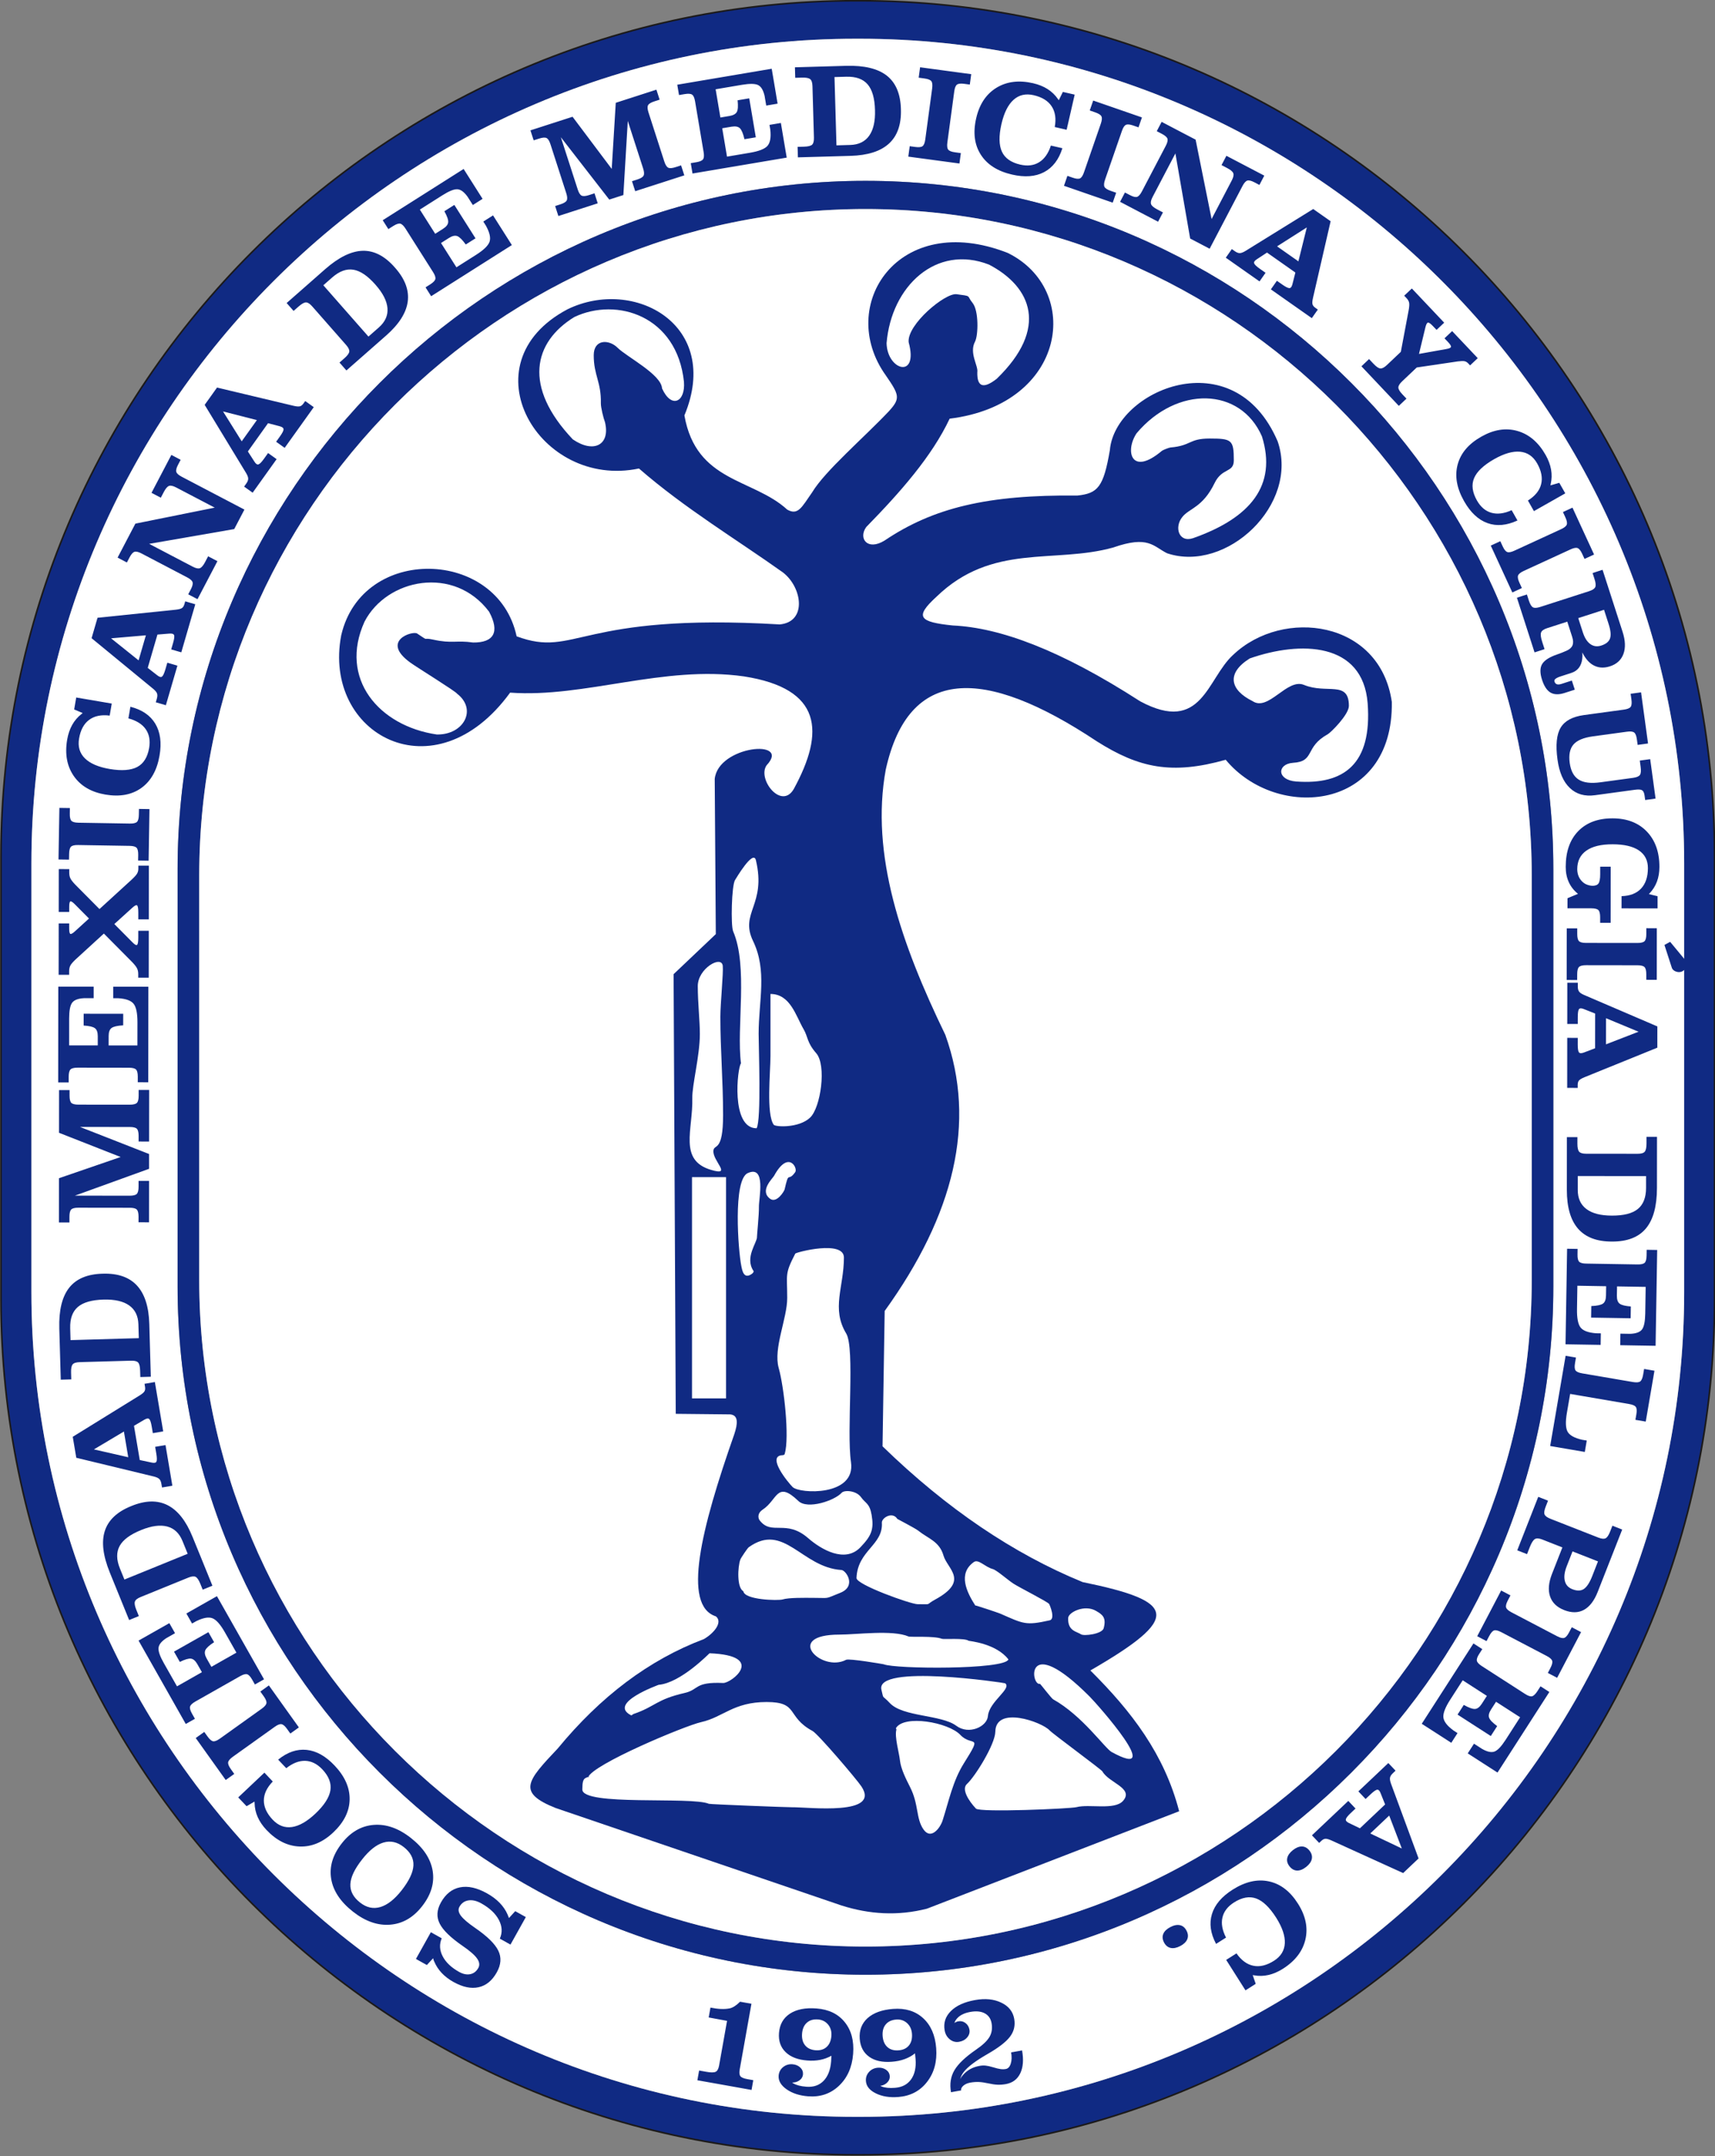 <?xml version="1.0" ?>
<svg xmlns="http://www.w3.org/2000/svg" viewBox="0 0 301.3 378.7">
	<rect x="0" y="0" width="301.3" height="378.7" fill="#808080" stroke="none"/>
	<defs>
		<clipPath id="clip1">
			<path d="M 0 0 L 301.301 0 L 301.301 378.699 L 0 378.699 Z M 0 0 "/>
		</clipPath>
	</defs>
	<g id="surface1">
		<g clip-path="url(#clip1)" clip-rule="nonzero">
			<path d="M 1503.75 3784.266 L 1510.234 3784.266 C 2335.547 3784.266 3010.781 3109.031 3010.781 2283.758 L 3010.781 1504.227 C 3010.781 678.953 2335.547 3.719 1510.234 3.719 L 1503.75 3.719 C 678.438 3.719 3.203 678.953 3.203 1504.227 L 3.203 2283.758 C 3.203 3109.031 678.438 3784.266 1503.75 3784.266 Z M 1503.75 3784.266 " transform="matrix(0.1,0,0,-0.1,0,378.7)" fill="none" stroke-width="5.669" stroke-linecap="butt" stroke-linejoin="miter" stroke="rgb(10.594%,9.813%,9.424%)" stroke-opacity="1" stroke-miterlimit="4"/>
			<path d="M 150.375 0.27 L 151.023 0.27 C 233.555 0.27 301.078 67.797 301.078 150.324 L 301.078 228.277 C 301.078 310.805 233.555 378.328 151.023 378.328 L 150.375 378.328 C 67.844 378.328 0.32 310.805 0.32 228.277 L 0.32 150.324 C 0.32 67.797 67.844 0.27 150.375 0.27 Z M 150.387 6.805 L 151.012 6.805 C 230.691 6.805 295.883 71.992 295.883 151.672 L 295.883 226.93 C 295.883 306.605 230.691 371.797 151.012 371.797 L 150.387 371.797 C 70.707 371.797 5.516 306.605 5.516 226.93 L 5.516 151.672 C 5.516 71.992 70.707 6.805 150.387 6.805 Z M 150.387 6.805 " stroke="none" fill-rule="evenodd" fill="#102A83" fill-opacity="1"/>
		</g>
		<path d="M 150.387 6.805 L 151.012 6.805 C 230.691 6.805 295.883 71.992 295.883 151.672 L 295.883 226.93 C 295.883 306.605 230.691 371.797 151.012 371.797 L 150.387 371.797 C 70.707 371.797 5.516 306.605 5.516 226.93 L 5.516 151.672 C 5.516 71.992 70.707 6.805 150.387 6.805 Z M 152.051 31.762 C 218.52 31.762 272.898 86.145 272.898 152.609 L 272.898 225.992 C 272.898 292.457 218.52 346.836 152.051 346.836 C 85.586 346.836 31.203 292.457 31.203 225.992 L 31.203 152.609 C 31.203 86.145 85.586 31.762 152.051 31.762 Z M 152.051 31.762 " stroke="none" fill-rule="evenodd" fill="#FFFFFF" fill-opacity="1"/>
		<path d="M 152.051 31.762 C 218.52 31.762 272.898 86.145 272.898 152.609 L 272.898 225.992 C 272.898 292.457 218.52 346.836 152.051 346.836 C 85.586 346.836 31.203 292.457 31.203 225.992 L 31.203 152.609 C 31.203 86.145 85.586 31.762 152.051 31.762 Z M 152.051 36.715 C 216.43 36.715 269.102 89.387 269.102 153.766 L 269.102 224.836 C 269.102 289.215 216.43 341.887 152.051 341.887 C 87.672 341.887 35 289.215 35 224.836 L 35 153.766 C 35 89.387 87.672 36.715 152.051 36.715 Z M 152.051 36.715 " stroke="none" fill-rule="evenodd" fill="#102A83" fill-opacity="1"/>
		<path d="M 152.051 36.715 C 216.43 36.715 269.102 89.387 269.102 153.766 L 269.102 224.836 C 269.102 289.215 216.43 341.887 152.051 341.887 C 87.672 341.887 35 289.215 35 224.836 L 35 153.766 C 35 89.387 87.672 36.715 152.051 36.715 Z M 152.051 36.715 " stroke="none" fill-rule="evenodd" fill="#FFFFFF" fill-opacity="1"/>
		<path d="M 77.602 340.438 C 77.164 341.484 77.219 342.535 77.77 343.594 C 78.316 344.656 79.281 345.57 80.656 346.34 C 81.359 346.73 82.008 346.863 82.617 346.738 C 83.223 346.613 83.695 346.25 84.031 345.648 C 84.312 345.141 84.238 344.586 83.812 343.984 C 83.391 343.383 82.562 342.656 81.32 341.805 C 79.195 340.344 77.836 339.027 77.25 337.863 C 76.66 336.699 76.727 335.465 77.457 334.152 C 78.293 332.656 79.41 331.766 80.812 331.488 C 82.219 331.207 83.797 331.559 85.559 332.543 C 87.316 333.52 88.523 334.766 89.18 336.277 L 89.418 336.879 L 90.516 335.672 L 92.359 336.699 L 92.379 336.711 L 89.684 341.543 L 87.812 340.5 C 88.289 339.426 88.23 338.328 87.645 337.215 C 87.062 336.098 86.031 335.125 84.559 334.305 C 83.734 333.844 82.977 333.672 82.285 333.781 C 81.594 333.895 81.07 334.27 80.711 334.91 C 80.453 335.379 80.539 335.906 80.98 336.488 C 81.414 337.062 82.25 337.777 83.492 338.629 C 85.617 340.094 86.969 341.422 87.543 342.609 C 88.121 343.789 88.035 345.062 87.281 346.414 C 86.469 347.867 85.406 348.742 84.086 349.031 C 82.766 349.324 81.297 349.016 79.668 348.109 C 78.047 347.203 76.922 346.012 76.289 344.523 C 76.195 344.336 76.133 344.141 76.09 343.941 L 74.992 345.133 L 73.074 344.066 L 75.695 339.371 Z M 72.18 322.809 C 74.383 324.539 75.66 326.465 76.012 328.59 C 76.359 330.715 75.738 332.789 74.148 334.816 C 72.594 336.801 70.719 337.879 68.531 338.047 C 66.348 338.219 64.176 337.457 62.016 335.762 C 59.809 334.027 58.527 332.102 58.18 329.98 C 57.832 327.859 58.457 325.785 60.051 323.754 C 61.609 321.77 63.477 320.688 65.66 320.52 C 67.848 320.348 70.016 321.109 72.18 322.809 Z M 70.93 324.406 C 69.797 323.516 68.605 323.25 67.367 323.621 C 66.129 323.988 64.883 324.973 63.633 326.566 C 62.301 328.25 61.613 329.699 61.555 330.922 C 61.496 332.145 62.066 333.227 63.27 334.168 C 64.398 335.055 65.582 335.312 66.828 334.945 C 68.07 334.578 69.316 333.598 70.566 332.008 C 71.887 330.312 72.574 328.859 72.633 327.637 C 72.691 326.418 72.125 325.34 70.93 324.406 Z M 48.867 309.059 C 50.496 307.738 52.168 307.168 53.875 307.344 C 55.582 307.523 57.219 308.441 58.789 310.102 C 60.586 312.004 61.465 313.992 61.426 316.066 C 61.387 318.141 60.43 320.062 58.559 321.832 C 56.727 323.566 54.754 324.395 52.637 324.316 C 50.52 324.238 48.582 323.27 46.82 321.41 C 45.453 319.965 44.758 318.391 44.73 316.68 L 44.719 316.426 L 43.316 317.238 L 41.852 315.691 L 46.453 311.344 L 47.922 312.898 C 46.879 313.977 46.355 315.09 46.355 316.238 C 46.352 317.387 46.871 318.512 47.906 319.609 C 48.891 320.648 50.023 321.078 51.305 320.891 C 52.582 320.703 53.957 319.914 55.43 318.523 C 56.98 317.047 57.855 315.68 58.047 314.438 C 58.238 313.195 57.762 311.969 56.625 310.762 C 55.715 309.805 54.719 309.305 53.633 309.27 C 52.547 309.234 51.434 309.664 50.293 310.562 Z M 48.258 303.301 L 40.914 308.547 C 40.406 308.91 40.133 309.238 40.082 309.527 C 40.039 309.824 40.199 310.227 40.57 310.742 L 41.156 311.566 L 39.656 312.637 L 37.02 308.949 L 34.387 305.262 L 35.887 304.191 L 36.465 304.996 C 36.824 305.504 37.152 305.781 37.441 305.832 C 37.734 305.879 38.129 305.723 38.637 305.363 L 45.98 300.113 C 46.484 299.754 46.762 299.426 46.809 299.133 C 46.855 298.84 46.695 298.438 46.324 297.918 L 45.738 297.098 L 47.238 296.023 L 49.871 299.711 L 52.508 303.398 L 51.008 304.473 L 50.43 303.664 C 50.066 303.156 49.742 302.879 49.449 302.832 C 49.16 302.781 48.762 302.938 48.258 303.301 Z M 46.387 294.949 L 44.781 295.859 L 44.293 294.996 C 43.984 294.453 43.691 294.145 43.406 294.062 C 43.121 293.984 42.711 294.102 42.172 294.406 L 34.316 298.855 C 33.777 299.164 33.469 299.461 33.391 299.746 C 33.312 300.031 33.43 300.449 33.746 301.004 L 34.242 301.883 L 32.637 302.793 L 29.422 297.113 L 24.344 288.148 L 29.75 285.086 L 30.75 286.848 L 29.25 287.699 C 28.383 288.258 27.918 288.832 27.852 289.418 C 27.789 290.004 28.098 290.895 28.773 292.09 L 31.094 296.184 L 35.473 293.699 L 34.672 292.289 C 34.336 291.699 33.961 291.375 33.551 291.32 C 33.133 291.266 32.484 291.457 31.594 291.895 L 30.57 290.09 L 33.586 288.383 L 36.613 286.668 L 37.613 288.43 C 36.754 288.984 36.242 289.457 36.07 289.848 C 35.898 290.23 35.984 290.723 36.32 291.32 L 37.137 292.758 L 41.535 290.266 L 39.523 286.719 C 38.734 285.328 38.004 284.5 37.332 284.23 C 36.66 283.965 35.711 284.129 34.48 284.734 L 33.742 285.152 L 32.742 283.391 L 35.422 281.871 L 38.113 280.348 L 43.191 289.312 Z M 33.074 277.094 L 24.715 280.496 C 24.137 280.73 23.801 280.996 23.699 281.301 C 23.598 281.609 23.684 282.094 23.957 282.766 L 24.395 283.844 L 22.688 284.539 L 20.824 279.961 L 19.301 276.215 C 18.094 273.25 17.797 270.812 18.414 268.898 C 19.027 266.984 20.57 265.527 23.047 264.527 L 23.086 264.512 C 25.531 263.512 27.645 263.461 29.434 264.363 C 31.223 265.266 32.688 267.121 33.828 269.93 L 35.484 273.992 L 37.32 278.512 L 35.613 279.207 L 35.184 278.148 C 34.914 277.492 34.641 277.094 34.359 276.949 C 34.078 276.812 33.648 276.859 33.074 277.094 Z M 32.973 272.902 L 32.062 270.66 C 31.504 269.285 30.609 268.438 29.375 268.113 C 28.137 267.789 26.617 267.992 24.801 268.73 C 22.875 269.508 21.617 270.441 21.02 271.527 C 20.422 272.621 20.441 273.945 21.074 275.5 L 21.859 277.426 Z M 27.035 259.332 L 13.402 256.039 L 13.094 254.207 L 12.781 252.355 L 24.547 245.082 C 24.977 244.812 25.254 244.582 25.375 244.379 C 25.5 244.18 25.535 243.914 25.48 243.586 L 25.391 243.047 L 27.207 242.738 L 27.941 247.074 L 28.672 251.406 L 26.852 251.715 L 26.656 250.562 C 26.535 249.84 26.387 249.398 26.215 249.238 C 26.039 249.078 25.75 249.121 25.344 249.363 L 23.539 250.426 L 24.555 256.438 L 26.613 256.875 C 27.078 256.984 27.363 256.934 27.48 256.723 C 27.59 256.512 27.582 256.035 27.457 255.289 L 27.258 254.117 L 29.078 253.809 L 29.68 257.371 L 30.281 260.949 L 28.465 261.258 L 28.355 260.621 C 28.289 260.227 28.164 259.941 27.984 259.77 C 27.812 259.594 27.496 259.449 27.035 259.332 Z M 16.504 254.57 L 22.531 255.945 L 21.77 251.43 L 16.504 254.566 Z M 23.012 238.988 L 13.988 239.246 C 13.367 239.266 12.957 239.398 12.758 239.645 C 12.555 239.898 12.465 240.383 12.488 241.109 L 12.52 242.273 L 10.676 242.324 L 10.535 237.383 L 10.418 233.34 C 10.328 230.141 10.906 227.754 12.152 226.176 C 13.395 224.598 15.352 223.777 18.023 223.707 L 18.062 223.707 C 20.703 223.625 22.703 224.316 24.062 225.789 C 25.422 227.262 26.145 229.512 26.23 232.543 L 26.355 236.93 L 26.496 241.805 L 24.652 241.859 L 24.617 240.715 C 24.598 240.008 24.48 239.539 24.266 239.305 C 24.051 239.078 23.633 238.969 23.012 238.988 Z M 24.387 235.031 L 24.316 232.609 C 24.273 231.125 23.734 230.02 22.691 229.281 C 21.648 228.543 20.152 228.203 18.195 228.258 C 16.117 228.312 14.613 228.746 13.672 229.555 C 12.73 230.367 12.285 231.613 12.332 233.293 L 12.391 235.375 Z M 22.785 210.012 C 23.41 210.012 23.824 209.906 24.031 209.695 C 24.242 209.484 24.344 209.062 24.344 208.426 L 24.344 207.418 L 26.191 207.418 L 26.188 211.043 L 26.184 214.684 L 24.336 214.68 L 24.34 213.691 C 24.34 213.062 24.234 212.648 24.027 212.441 C 23.82 212.23 23.406 212.129 22.785 212.129 L 13.758 212.117 C 13.137 212.117 12.723 212.223 12.512 212.434 C 12.305 212.645 12.199 213.066 12.199 213.703 L 12.199 214.711 L 10.355 214.711 L 10.359 210.832 L 10.363 206.938 L 21.211 203.207 L 21.211 203.219 L 10.371 198.961 L 10.375 195.219 L 10.379 191.461 L 12.223 191.461 L 12.223 192.453 C 12.223 193.074 12.324 193.492 12.531 193.703 C 12.742 193.91 13.156 194.016 13.777 194.016 L 22.801 194.023 C 23.426 194.023 23.84 193.918 24.047 193.711 C 24.258 193.5 24.359 193.078 24.359 192.441 L 24.359 191.43 L 26.207 191.434 L 26.199 195.965 L 26.195 200.496 L 24.352 200.492 L 24.352 199.504 C 24.352 198.875 24.25 198.465 24.043 198.254 C 23.832 198.043 23.418 197.941 22.797 197.941 L 14.055 197.934 L 26.191 202.688 L 26.191 205.285 L 13.141 210.008 L 13.141 210 Z M 26.051 190.09 L 24.203 190.086 L 24.207 189.098 C 24.207 188.469 24.105 188.055 23.895 187.848 C 23.688 187.637 23.273 187.535 22.652 187.535 L 13.625 187.523 C 13.004 187.523 12.59 187.629 12.383 187.836 C 12.172 188.051 12.07 188.473 12.066 189.109 L 12.066 190.117 L 10.223 190.117 L 10.23 183.59 L 10.242 173.289 L 13.348 173.289 L 16.457 173.293 L 16.457 175.32 L 14.73 175.32 C 13.699 175.379 13.012 175.648 12.668 176.125 C 12.32 176.602 12.148 177.527 12.148 178.902 L 12.145 183.605 L 17.176 183.609 L 17.176 181.988 C 17.176 181.309 17.012 180.844 16.68 180.594 C 16.348 180.336 15.688 180.184 14.695 180.121 L 14.699 178.051 L 18.164 178.055 L 21.645 178.059 L 21.641 180.086 C 20.621 180.145 19.941 180.301 19.598 180.555 C 19.262 180.805 19.09 181.273 19.09 181.957 L 19.086 183.613 L 24.141 183.617 L 24.148 179.543 C 24.148 177.945 23.922 176.863 23.469 176.297 C 23.016 175.734 22.109 175.406 20.738 175.324 L 19.895 175.324 L 19.895 173.297 L 22.973 173.301 L 26.066 173.305 L 26.055 183.609 L 26.047 190.086 Z M 23.199 168.957 L 18.25 163.969 L 13.32 168.477 C 12.852 168.91 12.539 169.27 12.383 169.547 C 12.227 169.824 12.148 170.16 12.148 170.555 L 12.148 171.211 L 10.301 171.207 L 10.309 166.703 L 10.312 162.188 L 12.156 162.188 L 12.156 163.094 C 12.156 163.66 12.227 163.973 12.371 164.031 C 12.516 164.086 12.809 163.91 13.246 163.504 L 15.633 161.328 L 13.25 158.926 C 12.812 158.473 12.523 158.27 12.379 158.312 C 12.234 158.355 12.16 158.672 12.16 159.258 L 12.16 160.172 L 10.316 160.168 L 10.324 152.645 L 12.168 152.648 L 12.168 153.293 C 12.168 153.688 12.238 154.027 12.383 154.305 C 12.527 154.586 12.816 154.957 13.254 155.406 L 17.477 159.664 L 23.133 154.496 C 23.602 154.059 23.914 153.711 24.07 153.457 C 24.223 153.203 24.305 152.91 24.305 152.586 L 24.305 152.039 L 26.148 152.039 L 26.145 156.758 L 26.141 161.473 L 24.297 161.469 L 24.297 160.305 C 24.297 159.562 24.227 159.137 24.082 159.023 C 23.938 158.91 23.645 159.062 23.207 159.469 L 20.086 162.297 L 23.203 165.438 C 23.637 165.891 23.93 166.066 24.074 165.961 C 24.219 165.855 24.293 165.43 24.293 164.672 L 24.293 163.48 L 26.137 163.484 L 26.133 167.602 L 26.129 171.715 L 24.285 171.715 L 24.285 171.066 C 24.285 170.676 24.211 170.34 24.062 170.059 C 23.922 169.777 23.633 169.41 23.199 168.957 Z M 22.75 148.566 L 13.727 148.418 C 13.102 148.406 12.688 148.504 12.477 148.711 C 12.262 148.918 12.152 149.34 12.145 149.977 L 12.125 150.984 L 10.281 150.957 L 10.355 146.426 L 10.434 141.895 L 12.277 141.922 L 12.262 142.914 C 12.25 143.535 12.344 143.957 12.551 144.168 C 12.758 144.379 13.168 144.488 13.789 144.5 L 22.812 144.648 C 23.438 144.66 23.852 144.559 24.062 144.355 C 24.277 144.145 24.387 143.727 24.395 143.09 L 24.414 142.078 L 26.258 142.109 L 26.109 151.172 L 24.262 151.141 L 24.281 150.148 C 24.289 149.523 24.195 149.109 23.988 148.895 C 23.785 148.684 23.371 148.574 22.75 148.566 Z M 22.91 124.133 C 24.941 124.648 26.402 125.641 27.285 127.113 C 28.168 128.586 28.414 130.445 28.031 132.695 C 27.59 135.277 26.523 137.172 24.844 138.387 C 23.16 139.598 21.047 139.988 18.508 139.555 C 16.023 139.129 14.176 138.047 12.969 136.309 C 11.762 134.566 11.371 132.438 11.801 129.914 C 12.137 127.953 12.98 126.449 14.328 125.402 L 14.527 125.242 L 13.031 124.605 L 13.391 122.508 L 19.633 123.574 L 19.27 125.684 C 17.781 125.5 16.578 125.746 15.656 126.438 C 14.734 127.121 14.148 128.211 13.895 129.699 C 13.652 131.109 13.988 132.273 14.906 133.184 C 15.824 134.098 17.281 134.723 19.277 135.066 C 21.391 135.418 23.008 135.297 24.117 134.707 C 25.227 134.113 25.922 132.996 26.203 131.363 C 26.422 130.062 26.223 128.965 25.602 128.074 C 24.98 127.184 23.965 126.551 22.559 126.176 Z M 26.922 120.992 L 16.09 112.09 L 16.609 110.305 L 17.133 108.504 L 30.895 107.086 C 31.395 107.027 31.746 106.941 31.945 106.812 C 32.145 106.684 32.293 106.465 32.387 106.145 L 32.539 105.617 L 34.309 106.133 L 33.078 110.352 L 31.852 114.574 L 30.078 114.059 L 30.406 112.934 C 30.609 112.23 30.672 111.77 30.586 111.551 C 30.492 111.332 30.215 111.242 29.746 111.285 L 27.66 111.453 L 25.953 117.305 L 27.613 118.598 C 27.984 118.898 28.266 118.98 28.461 118.84 C 28.652 118.695 28.852 118.266 29.066 117.535 L 29.398 116.395 L 31.168 116.914 L 30.156 120.383 L 29.141 123.863 L 27.371 123.348 L 27.551 122.73 C 27.664 122.348 27.676 122.035 27.59 121.805 C 27.508 121.57 27.289 121.301 26.922 120.992 Z M 19.52 112.117 L 24.348 115.984 L 25.629 111.586 L 19.52 112.113 Z M 33.855 99.527 C 34.406 99.816 34.824 99.902 35.121 99.793 C 35.414 99.684 35.723 99.312 36.047 98.695 L 36.562 97.707 L 38.199 98.562 L 36.449 101.902 L 34.699 105.238 L 33.066 104.383 L 33.527 103.508 C 33.816 102.953 33.918 102.535 33.828 102.254 C 33.742 101.973 33.422 101.691 32.871 101.402 L 24.875 97.215 C 24.324 96.926 23.91 96.828 23.629 96.918 C 23.344 97.008 23.059 97.332 22.762 97.898 L 22.293 98.793 L 20.66 97.938 L 22.223 94.949 L 23.785 91.969 L 37.723 89.16 L 30.949 85.617 C 30.398 85.328 29.98 85.238 29.688 85.348 C 29.395 85.457 29.09 85.816 28.766 86.434 L 28.254 87.414 L 26.617 86.559 L 28.363 83.23 L 30.105 79.902 L 31.738 80.758 L 31.277 81.637 C 30.988 82.188 30.887 82.605 30.977 82.887 C 31.062 83.168 31.383 83.449 31.934 83.738 L 42.941 89.504 L 42.047 91.211 L 41.148 92.926 L 26.203 95.52 Z M 43.242 83.094 L 35.957 71.109 L 37.039 69.598 L 38.129 68.07 L 51.586 71.277 C 52.078 71.391 52.438 71.422 52.668 71.367 C 52.898 71.316 53.109 71.152 53.305 70.883 L 53.621 70.438 L 55.125 71.512 L 52.57 75.086 L 50.012 78.66 L 48.512 77.59 L 49.191 76.637 C 49.617 76.043 49.828 75.625 49.816 75.391 C 49.805 75.152 49.57 74.977 49.113 74.859 L 47.09 74.332 L 43.547 79.293 L 44.684 81.059 C 44.934 81.465 45.172 81.637 45.406 81.566 C 45.633 81.496 45.965 81.156 46.406 80.539 L 47.098 79.57 L 48.598 80.645 L 46.496 83.586 L 44.387 86.535 L 42.887 85.465 L 43.262 84.938 C 43.492 84.613 43.605 84.324 43.602 84.078 C 43.605 83.832 43.484 83.504 43.242 83.094 Z M 39.188 72.27 L 42.465 77.512 L 45.129 73.785 L 39.191 72.266 Z M 60.805 60.586 L 54.848 53.809 C 54.438 53.34 54.07 53.109 53.75 53.113 C 53.426 53.121 53 53.363 52.453 53.84 L 51.578 54.609 L 50.359 53.223 L 54.074 49.961 L 57.109 47.289 C 59.516 45.176 61.723 44.098 63.73 44.047 C 65.742 44 67.621 44.98 69.379 46.992 L 69.406 47.023 C 71.156 49 71.898 50.984 71.633 52.969 C 71.367 54.957 70.098 56.949 67.82 58.949 L 64.523 61.848 L 60.859 65.066 L 59.645 63.68 L 60.5 62.926 C 61.035 62.457 61.32 62.07 61.363 61.754 C 61.402 61.445 61.215 61.055 60.805 60.586 Z M 64.73 59.117 L 66.547 57.52 C 67.664 56.539 68.172 55.418 68.074 54.145 C 67.973 52.871 67.281 51.5 65.988 50.031 C 64.621 48.465 63.324 47.582 62.102 47.375 C 60.875 47.172 59.633 47.621 58.367 48.73 L 56.805 50.105 Z M 75.746 52.027 L 74.762 50.469 L 75.598 49.938 C 76.125 49.602 76.422 49.293 76.484 49.008 C 76.551 48.719 76.414 48.312 76.082 47.789 L 71.25 40.164 C 70.918 39.641 70.605 39.348 70.32 39.281 C 70.027 39.219 69.617 39.359 69.078 39.699 L 68.227 40.238 L 67.238 38.68 L 72.754 35.188 L 81.453 29.676 L 84.781 34.926 L 83.07 36.012 L 82.145 34.555 C 81.543 33.715 80.949 33.281 80.359 33.242 C 79.77 33.207 78.895 33.559 77.734 34.293 L 73.762 36.812 L 76.457 41.062 L 77.824 40.195 C 78.398 39.832 78.703 39.441 78.738 39.027 C 78.777 38.609 78.551 37.969 78.07 37.102 L 79.82 35.992 L 81.676 38.918 L 83.539 41.859 L 81.828 42.941 C 81.23 42.113 80.734 41.625 80.336 41.469 C 79.945 41.32 79.457 41.426 78.879 41.793 L 77.48 42.68 L 80.188 46.949 L 83.629 44.766 C 84.98 43.91 85.773 43.141 86.008 42.457 C 86.238 41.77 86.027 40.828 85.363 39.629 L 84.91 38.914 L 86.621 37.832 L 88.27 40.43 L 89.926 43.043 L 81.219 48.559 Z M 101.496 33.27 C 101.688 33.863 101.914 34.227 102.176 34.359 C 102.445 34.492 102.875 34.461 103.484 34.266 L 104.445 33.953 L 105.012 35.711 L 101.562 36.824 L 98.098 37.941 L 97.531 36.188 L 98.473 35.883 C 99.07 35.691 99.43 35.465 99.566 35.203 C 99.699 34.941 99.672 34.516 99.48 33.922 L 96.707 25.332 C 96.516 24.742 96.289 24.379 96.023 24.246 C 95.758 24.113 95.328 24.145 94.719 24.34 L 93.758 24.648 L 93.191 22.895 L 96.883 21.703 L 100.59 20.508 L 107.48 29.676 L 107.469 29.68 L 108.18 18.055 L 111.742 16.906 L 115.32 15.75 L 115.887 17.508 L 114.941 17.812 C 114.352 18.004 113.984 18.227 113.848 18.492 C 113.715 18.754 113.746 19.18 113.938 19.77 L 116.707 28.359 C 116.898 28.953 117.129 29.312 117.391 29.449 C 117.656 29.582 118.09 29.551 118.695 29.355 L 119.656 29.043 L 120.223 30.801 L 111.598 33.582 L 111.031 31.828 L 111.977 31.523 C 112.57 31.332 112.934 31.105 113.066 30.844 C 113.203 30.582 113.172 30.156 112.98 29.562 L 110.293 21.242 L 109.516 34.258 L 107.039 35.055 L 98.527 24.094 L 98.531 24.094 Z M 121.664 30.477 L 121.359 28.656 L 122.336 28.492 C 122.953 28.387 123.344 28.219 123.516 27.977 C 123.684 27.738 123.719 27.312 123.613 26.699 L 122.113 17.797 C 122.008 17.184 121.836 16.793 121.594 16.625 C 121.348 16.453 120.918 16.422 120.289 16.527 L 119.293 16.695 L 118.984 14.879 L 125.422 13.789 L 135.578 12.074 L 136.098 15.141 L 136.613 18.207 L 134.617 18.543 L 134.328 16.844 C 134.098 15.836 133.719 15.203 133.188 14.941 C 132.66 14.684 131.719 14.668 130.363 14.895 L 125.727 15.68 L 126.562 20.641 L 128.16 20.371 C 128.832 20.258 129.266 20.016 129.457 19.648 C 129.652 19.277 129.691 18.602 129.586 17.613 L 131.629 17.27 L 132.207 20.688 L 132.785 24.117 L 130.789 24.453 C 130.559 23.457 130.289 22.816 129.984 22.52 C 129.68 22.23 129.188 22.141 128.516 22.254 L 126.883 22.527 L 127.723 27.512 L 131.742 26.832 C 133.32 26.566 134.348 26.164 134.828 25.625 C 135.309 25.082 135.48 24.133 135.328 22.77 L 135.188 21.934 L 137.188 21.598 L 137.699 24.633 L 138.215 27.684 L 128.055 29.398 Z M 142.996 24.156 L 142.738 15.133 C 142.719 14.512 142.586 14.102 142.336 13.902 C 142.086 13.699 141.602 13.609 140.875 13.633 L 139.711 13.664 L 139.656 11.82 L 144.602 11.68 L 148.641 11.562 C 151.844 11.473 154.23 12.051 155.809 13.293 C 157.383 14.539 158.207 16.496 158.277 19.168 L 158.277 19.207 C 158.359 21.848 157.664 23.848 156.191 25.207 C 154.719 26.566 152.473 27.285 149.441 27.375 L 145.055 27.5 L 140.18 27.637 L 140.125 25.793 L 141.27 25.762 C 141.977 25.742 142.445 25.625 142.68 25.41 C 142.906 25.195 143.012 24.777 142.996 24.156 Z M 146.953 25.531 L 149.375 25.461 C 150.855 25.418 151.965 24.879 152.703 23.836 C 153.441 22.793 153.781 21.297 153.723 19.34 C 153.672 17.262 153.238 15.758 152.43 14.816 C 151.617 13.875 150.371 13.43 148.688 13.477 L 146.609 13.535 Z M 162.559 24.477 L 163.766 15.535 C 163.848 14.918 163.797 14.492 163.621 14.258 C 163.438 14.023 163.031 13.863 162.402 13.781 L 161.398 13.645 L 161.648 11.816 L 166.137 12.422 L 170.629 13.027 L 170.383 14.855 L 169.402 14.723 C 168.785 14.641 168.355 14.688 168.121 14.867 C 167.887 15.043 167.73 15.441 167.648 16.059 L 166.441 25 C 166.355 25.617 166.406 26.043 166.586 26.277 C 166.77 26.512 167.172 26.672 167.805 26.754 L 168.805 26.891 L 168.559 28.719 L 159.574 27.508 L 159.824 25.68 L 160.805 25.812 C 161.426 25.895 161.848 25.848 162.082 25.672 C 162.316 25.492 162.477 25.094 162.559 24.477 Z M 186.645 26.031 C 186.02 28.035 184.945 29.434 183.426 30.234 C 181.91 31.031 180.039 31.176 177.812 30.664 C 175.258 30.078 173.426 28.91 172.309 27.16 C 171.191 25.414 170.922 23.285 171.5 20.773 C 172.062 18.316 173.246 16.531 175.051 15.422 C 176.855 14.316 179.004 14.043 181.5 14.617 C 183.438 15.062 184.895 15.988 185.863 17.395 L 186.012 17.602 L 186.73 16.145 L 188.805 16.621 L 187.391 22.793 L 185.305 22.312 C 185.57 20.836 185.391 19.617 184.754 18.664 C 184.121 17.703 183.066 17.059 181.594 16.719 C 180.199 16.398 179.02 16.668 178.059 17.535 C 177.098 18.402 176.391 19.82 175.938 21.789 C 175.465 23.883 175.496 25.5 176.023 26.645 C 176.551 27.785 177.629 28.543 179.246 28.914 C 180.531 29.207 181.637 29.07 182.559 28.496 C 183.484 27.926 184.172 26.949 184.625 25.57 Z M 190.445 30.25 L 193.398 21.723 C 193.602 21.133 193.637 20.707 193.508 20.441 C 193.375 20.176 193.012 19.941 192.41 19.734 L 191.453 19.402 L 192.059 17.66 L 196.34 19.141 L 200.621 20.625 L 200.02 22.367 L 199.082 22.043 C 198.496 21.84 198.066 21.801 197.801 21.93 C 197.535 22.059 197.305 22.414 197.102 23.004 L 194.148 31.531 C 193.945 32.121 193.91 32.547 194.039 32.812 C 194.172 33.078 194.535 33.312 195.141 33.523 L 196.094 33.852 L 195.488 35.594 L 186.926 32.633 L 187.527 30.887 L 188.465 31.211 C 189.055 31.418 189.48 31.457 189.746 31.328 C 190.012 31.199 190.242 30.84 190.445 30.25 Z M 202.492 34.598 C 202.203 35.148 202.117 35.57 202.23 35.867 C 202.336 36.156 202.707 36.465 203.324 36.789 L 204.312 37.309 L 203.457 38.941 L 200.117 37.195 L 196.781 35.445 L 197.637 33.812 L 198.516 34.27 C 199.07 34.562 199.484 34.664 199.766 34.574 C 200.047 34.484 200.328 34.168 200.617 33.617 L 204.805 25.621 C 205.094 25.07 205.191 24.652 205.105 24.371 C 205.012 24.09 204.688 23.801 204.121 23.508 L 203.227 23.039 L 204.082 21.402 L 207.07 22.969 L 210.051 24.527 L 212.859 38.469 L 216.402 31.695 C 216.691 31.145 216.781 30.723 216.672 30.43 C 216.562 30.137 216.203 29.832 215.586 29.512 L 214.605 28.996 L 215.461 27.363 L 222.117 30.848 L 221.262 32.484 L 220.383 32.023 C 219.832 31.734 219.414 31.633 219.133 31.719 C 218.852 31.809 218.57 32.125 218.281 32.68 L 212.516 43.688 L 210.812 42.793 L 209.094 41.895 L 206.5 26.949 Z M 218.789 44.09 L 230.715 36.711 L 232.238 37.781 L 233.77 38.859 L 230.668 52.34 C 230.559 52.832 230.527 53.195 230.586 53.422 C 230.641 53.652 230.805 53.863 231.078 54.055 L 231.523 54.371 L 230.465 55.879 L 226.867 53.352 L 223.273 50.824 L 224.332 49.316 L 225.289 49.988 C 225.891 50.41 226.305 50.613 226.543 50.605 C 226.777 50.59 226.953 50.355 227.066 49.895 L 227.578 47.867 L 222.594 44.363 L 220.836 45.516 C 220.43 45.77 220.262 46.008 220.332 46.238 C 220.402 46.465 220.746 46.797 221.367 47.23 L 222.34 47.914 L 221.281 49.426 L 218.324 47.348 L 215.355 45.262 L 216.414 43.75 L 216.945 44.121 C 217.27 44.352 217.562 44.465 217.809 44.457 C 218.055 44.457 218.379 44.332 218.789 44.09 Z M 229.582 39.949 L 224.363 43.27 L 228.109 45.902 L 229.586 39.953 Z M 246.105 61.797 L 247.484 54.469 C 247.59 53.898 247.617 53.473 247.566 53.195 C 247.516 52.914 247.367 52.641 247.109 52.371 L 246.699 51.934 L 248.039 50.668 L 250.883 53.672 L 253.723 56.676 L 252.383 57.941 L 251.738 57.266 C 251.34 56.84 251.051 56.641 250.875 56.664 C 250.703 56.691 250.555 56.961 250.43 57.465 L 249.293 62.168 L 249.297 62.16 L 254.066 61.309 C 254.586 61.223 254.867 61.098 254.914 60.934 C 254.957 60.77 254.781 60.48 254.391 60.066 L 253.777 59.422 L 255.117 58.152 L 257.363 60.523 L 259.617 62.906 L 258.273 64.176 L 257.945 63.828 C 257.75 63.617 257.527 63.488 257.285 63.441 C 257.043 63.395 256.652 63.41 256.117 63.477 L 248.902 64.543 L 246.348 66.961 C 245.895 67.391 245.672 67.754 245.672 68.059 C 245.676 68.367 245.906 68.758 246.359 69.238 L 247.094 70.016 L 245.754 71.285 L 242.473 67.816 L 239.184 64.336 L 240.523 63.066 L 241.309 63.898 C 241.797 64.414 242.191 64.684 242.508 64.715 C 242.82 64.742 243.203 64.543 243.656 64.117 Z M 266.594 91.414 C 264.695 92.301 262.938 92.457 261.32 91.875 C 259.711 91.293 258.34 90.008 257.215 88.02 C 255.922 85.742 255.551 83.602 256.086 81.598 C 256.617 79.594 258.008 77.957 260.25 76.688 C 262.441 75.445 264.559 75.113 266.594 75.695 C 268.629 76.277 270.281 77.684 271.543 79.91 C 272.523 81.641 272.82 83.34 272.438 85.004 L 272.387 85.25 L 273.945 84.801 L 274.996 86.652 L 269.488 89.773 L 268.434 87.91 C 269.703 87.113 270.48 86.156 270.754 85.043 C 271.035 83.93 270.801 82.715 270.059 81.398 C 269.352 80.152 268.355 79.465 267.066 79.34 C 265.777 79.215 264.254 79.652 262.496 80.648 C 260.633 81.715 259.457 82.828 258.973 83.988 C 258.488 85.148 258.656 86.453 259.473 87.898 C 260.125 89.047 260.977 89.77 262.02 90.062 C 263.062 90.359 264.25 90.207 265.574 89.609 Z M 266.062 96.719 L 274.258 92.945 C 274.824 92.684 275.156 92.414 275.258 92.137 C 275.359 91.859 275.277 91.43 275.008 90.852 L 274.586 89.934 L 276.262 89.164 L 278.156 93.281 L 280.055 97.395 L 278.379 98.168 L 277.965 97.27 C 277.703 96.703 277.434 96.367 277.16 96.266 C 276.883 96.16 276.461 96.242 275.898 96.504 L 267.699 100.277 C 267.133 100.539 266.805 100.809 266.699 101.086 C 266.602 101.363 266.684 101.789 266.949 102.371 L 267.371 103.285 L 265.695 104.059 L 263.801 99.941 L 261.906 95.828 L 263.582 95.055 L 263.996 95.953 C 264.258 96.523 264.523 96.855 264.801 96.957 C 265.078 97.062 265.496 96.98 266.062 96.719 Z M 270.598 106.602 L 279.188 103.832 C 279.777 103.641 280.137 103.402 280.262 103.117 C 280.391 102.832 280.348 102.359 280.133 101.699 L 279.793 100.645 L 281.547 100.078 L 283.027 104.656 L 285.066 110.977 C 285.555 112.496 285.605 113.785 285.215 114.855 C 284.82 115.922 284.031 116.648 282.848 117.031 C 281.648 117.418 280.586 117.297 279.656 116.668 C 278.996 116.211 278.441 115.52 277.992 114.59 C 278.023 115.008 278.02 115.387 277.973 115.727 C 277.816 117.012 277.172 117.832 276.047 118.195 L 274.227 118.785 C 273.781 118.926 273.469 119.074 273.285 119.223 C 273.105 119.367 273.043 119.527 273.098 119.699 C 273.18 119.953 273.32 120.113 273.52 120.18 C 273.723 120.25 273.996 120.227 274.352 120.113 L 276.148 119.531 L 276.668 121.133 L 274.871 121.711 C 273.863 122.035 273.043 122.012 272.41 121.648 C 271.777 121.277 271.277 120.527 270.914 119.398 C 270.531 118.207 270.535 117.277 270.938 116.625 C 271.336 115.965 272.234 115.395 273.633 114.918 C 274.109 114.758 274.637 114.551 275.215 114.293 C 275.758 114.051 276.105 113.734 276.266 113.348 C 276.422 112.961 276.406 112.473 276.215 111.879 L 275.348 109.188 L 271.801 110.332 C 271.207 110.523 270.855 110.777 270.742 111.102 C 270.625 111.426 270.695 111.98 270.949 112.758 L 271.355 114.016 L 269.598 114.582 L 268.051 109.781 L 266.5 104.98 L 268.254 104.414 L 268.59 105.457 C 268.801 106.109 269.039 106.512 269.309 106.668 C 269.578 106.816 270.004 106.793 270.598 106.602 Z M 277.277 108.562 L 278.078 111.055 C 278.395 112.031 278.832 112.723 279.398 113.125 C 279.961 113.531 280.602 113.617 281.32 113.383 C 282.156 113.113 282.664 112.695 282.859 112.125 C 283.055 111.555 282.973 110.715 282.609 109.594 L 281.805 107.102 Z M 280.223 139.668 C 278.422 139.914 276.949 139.496 275.805 138.406 C 274.66 137.324 273.934 135.656 273.629 133.406 C 273.281 130.871 273.465 129 274.184 127.805 C 274.898 126.605 276.27 125.867 278.297 125.59 L 285.289 124.637 C 285.906 124.551 286.305 124.391 286.48 124.152 C 286.66 123.914 286.703 123.484 286.617 122.852 L 286.48 121.852 L 288.309 121.602 L 288.922 126.09 L 289.535 130.582 L 287.711 130.832 L 287.574 129.852 C 287.492 129.234 287.332 128.832 287.098 128.656 C 286.863 128.477 286.438 128.43 285.816 128.516 L 279.84 129.332 C 278.203 129.559 277.07 130.031 276.438 130.762 C 275.801 131.496 275.582 132.582 275.777 134.012 C 275.973 135.422 276.5 136.395 277.367 136.934 C 278.23 137.477 279.504 137.629 281.188 137.398 L 286.926 136.617 C 287.547 136.531 287.941 136.359 288.113 136.102 C 288.289 135.844 288.328 135.371 288.234 134.684 L 288.086 133.586 L 289.914 133.336 L 290.387 136.797 L 290.859 140.262 L 289.031 140.512 L 288.926 139.734 C 288.859 139.242 288.711 138.926 288.484 138.793 C 288.254 138.656 287.832 138.629 287.211 138.715 Z M 275.074 152.25 C 275.074 149.582 275.805 147.492 277.262 145.988 C 278.719 144.484 280.734 143.73 283.309 143.734 C 285.832 143.738 287.832 144.504 289.316 146.043 C 290.797 147.582 291.539 149.656 291.535 152.262 C 291.535 154.152 290.957 155.699 289.801 156.906 L 289.68 157.039 L 291.211 157.41 L 291.211 159.547 L 284.879 159.539 L 284.883 157.398 C 286.375 157.355 287.52 156.91 288.312 156.066 C 289.109 155.219 289.508 154.023 289.512 152.477 C 289.512 151.113 288.984 150.078 287.926 149.363 C 286.867 148.648 285.328 148.289 283.305 148.289 C 281.285 148.285 279.75 148.66 278.688 149.41 C 277.629 150.156 277.102 151.242 277.098 152.66 C 277.105 153.621 277.449 154.395 278.129 154.98 C 278.434 155.238 278.805 155.414 279.246 155.512 C 279.684 155.609 280.07 155.598 280.406 155.48 C 280.594 155.414 280.727 155.316 280.816 155.191 C 281.023 154.918 281.129 154.367 281.129 153.547 L 281.129 152.227 L 282.973 152.227 L 282.965 162.086 L 281.121 162.086 L 281.121 161.094 C 281.121 160.473 281.02 160.055 280.812 159.844 C 280.605 159.637 280.188 159.535 279.57 159.531 L 275.383 159.527 L 275.387 157.758 L 277.23 156.996 C 275.789 155.824 275.07 154.242 275.074 152.25 Z M 278.652 165.613 L 287.676 165.621 C 288.297 165.625 288.711 165.516 288.922 165.309 C 289.129 165.098 289.234 164.676 289.234 164.039 L 289.234 163.027 L 291.078 163.031 L 291.07 172.094 L 289.227 172.09 L 289.227 171.102 C 289.227 170.48 289.125 170.062 288.914 169.852 C 288.707 169.645 288.293 169.539 287.672 169.539 L 278.645 169.527 C 278.023 169.527 277.609 169.633 277.402 169.844 C 277.191 170.055 277.09 170.477 277.09 171.113 L 277.086 172.125 L 275.242 172.121 L 275.246 167.59 L 275.254 163.059 L 277.098 163.059 L 277.098 164.051 C 277.098 164.676 277.199 165.09 277.406 165.301 C 277.613 165.508 278.027 165.613 278.652 165.613 Z M 293.422 165.422 L 296.039 168.586 L 296.172 168.773 C 296.332 169.07 296.359 169.402 296.242 169.77 C 296.125 170.133 295.914 170.402 295.602 170.574 C 295.41 170.684 295.195 170.738 294.957 170.738 C 294.84 170.738 294.711 170.719 294.57 170.68 C 294.203 170.586 293.93 170.387 293.762 170.094 L 293.684 169.879 L 292.418 165.969 Z M 278.285 174.746 L 291.172 180.277 L 291.168 182.137 L 291.168 184.012 L 278.348 189.211 C 277.879 189.406 277.57 189.586 277.414 189.766 C 277.258 189.941 277.18 190.195 277.176 190.531 L 277.176 191.078 L 275.332 191.074 L 275.34 182.285 L 277.188 182.289 L 277.184 183.457 C 277.184 184.188 277.258 184.648 277.398 184.836 C 277.547 185.02 277.84 185.027 278.281 184.859 L 280.234 184.113 L 280.242 178.016 L 278.289 177.242 C 277.848 177.055 277.555 177.055 277.406 177.242 C 277.262 177.434 277.191 177.902 277.191 178.664 L 277.188 179.852 L 275.344 179.848 L 275.348 176.234 L 275.352 172.605 L 277.195 172.609 L 277.195 173.254 C 277.195 173.652 277.27 173.957 277.418 174.156 C 277.559 174.355 277.848 174.555 278.281 174.746 Z M 287.867 181.207 L 282.156 178.84 L 282.148 183.422 L 287.867 181.211 Z M 278.68 202.641 L 287.707 202.648 C 288.328 202.652 288.742 202.531 288.953 202.285 C 289.16 202.039 289.266 201.559 289.266 200.832 L 289.266 199.668 L 291.109 199.672 L 291.105 204.617 L 291.102 208.656 C 291.098 211.859 290.449 214.23 289.156 215.77 C 287.863 217.309 285.887 218.074 283.215 218.062 L 283.172 218.062 C 280.531 218.066 278.555 217.312 277.238 215.801 C 275.922 214.289 275.27 212.02 275.273 208.988 L 275.277 204.598 L 275.281 199.723 L 277.129 199.723 L 277.125 200.867 C 277.125 201.574 277.227 202.047 277.438 202.285 C 277.645 202.523 278.059 202.641 278.68 202.641 Z M 277.188 206.555 L 277.188 208.977 C 277.184 210.461 277.691 211.586 278.711 212.352 C 279.73 213.121 281.219 213.504 283.176 213.508 C 285.254 213.516 286.773 213.129 287.738 212.348 C 288.703 211.562 289.184 210.328 289.188 208.648 L 289.188 206.566 Z M 275.316 219.328 L 277.16 219.359 L 277.145 220.348 C 277.133 220.977 277.23 221.391 277.434 221.602 C 277.641 221.816 278.051 221.926 278.676 221.934 L 287.699 222.082 C 288.32 222.094 288.734 221.992 288.949 221.789 C 289.16 221.578 289.27 221.16 289.281 220.523 L 289.297 219.512 L 291.141 219.543 L 291.035 226.07 L 290.863 236.371 L 287.754 236.32 L 284.648 236.266 L 284.68 234.242 L 286.402 234.27 C 287.438 234.227 288.129 233.969 288.48 233.496 C 288.836 233.023 289.02 232.098 289.043 230.727 L 289.121 226.023 L 284.09 225.941 L 284.062 227.562 C 284.051 228.242 284.211 228.711 284.535 228.965 C 284.867 229.227 285.523 229.387 286.512 229.465 L 286.48 231.539 L 283.016 231.48 L 279.535 231.422 L 279.566 229.395 C 280.59 229.352 281.273 229.207 281.617 228.961 C 281.961 228.715 282.137 228.246 282.148 227.562 L 282.176 225.91 L 277.121 225.824 L 277.055 229.902 C 277.027 231.5 277.238 232.586 277.68 233.156 C 278.125 233.727 279.027 234.066 280.395 234.172 L 281.242 234.184 L 281.207 236.211 L 278.133 236.16 L 275.039 236.109 L 275.211 225.805 Z M 275.055 238.129 L 276.875 238.438 L 276.707 239.414 C 276.602 240.031 276.633 240.457 276.801 240.699 C 276.973 240.938 277.363 241.109 277.977 241.215 L 286.871 242.734 C 287.488 242.84 287.91 242.805 288.152 242.637 C 288.395 242.461 288.566 242.062 288.676 241.434 L 288.844 240.441 L 290.664 240.75 L 289.898 245.219 L 289.133 249.684 L 287.316 249.375 L 287.484 248.398 C 287.59 247.785 287.559 247.355 287.387 247.113 C 287.215 246.871 286.824 246.703 286.207 246.598 L 275.852 244.824 L 275.281 248.145 C 275.012 249.723 275.055 250.824 275.402 251.461 C 275.758 252.09 276.598 252.566 277.934 252.875 L 278.77 253.016 L 278.426 255.016 L 275.395 254.496 L 272.344 253.973 L 273.965 244.504 Z M 272.387 266.754 L 280.789 270.051 C 281.367 270.277 281.797 270.32 282.074 270.18 C 282.355 270.043 282.621 269.648 282.875 269 L 283.277 267.969 L 284.996 268.645 L 283.238 273.121 L 280.695 279.594 C 280.082 281.152 279.277 282.203 278.273 282.75 C 277.273 283.297 276.113 283.309 274.801 282.793 C 273.516 282.289 272.691 281.488 272.32 280.383 C 271.949 279.285 272.062 277.969 272.664 276.434 L 274.488 271.785 L 270.961 270.398 C 270.383 270.172 269.941 270.145 269.648 270.324 C 269.355 270.504 269.059 270.973 268.758 271.738 L 268.277 272.965 L 266.559 272.293 L 270.246 262.902 L 271.965 263.574 L 271.566 264.594 C 271.312 265.234 271.242 265.695 271.352 265.984 C 271.465 266.27 271.809 266.523 272.387 266.754 Z M 276.27 272.484 L 275.258 275.066 C 274.855 276.082 274.742 276.945 274.914 277.648 C 275.078 278.352 275.523 278.844 276.238 279.125 C 277.059 279.449 277.73 279.434 278.258 279.086 C 278.781 278.738 279.273 277.984 279.73 276.824 L 280.742 274.238 Z M 276.27 272.484 " stroke="none" fill-rule="evenodd" fill="#102A83" fill-opacity="1"/>
		<path d="M 265.559 283.191 L 273.555 287.379 C 274.105 287.668 274.52 287.766 274.801 287.68 C 275.086 287.59 275.371 287.262 275.668 286.699 L 276.137 285.805 L 277.77 286.66 L 275.668 290.672 L 273.566 294.688 L 271.934 293.832 L 272.391 292.953 C 272.68 292.402 272.781 291.984 272.695 291.703 C 272.605 291.422 272.289 291.141 271.738 290.852 L 263.742 286.664 C 263.191 286.375 262.773 286.277 262.492 286.363 C 262.211 286.457 261.922 286.781 261.629 287.348 L 261.16 288.242 L 259.523 287.383 L 261.629 283.371 L 263.73 279.355 L 265.363 280.211 L 264.906 281.09 C 264.613 281.645 264.512 282.059 264.602 282.34 C 264.688 282.621 265.008 282.902 265.559 283.191 Z M 258.863 288.648 L 260.418 289.648 L 259.879 290.48 C 259.539 291.008 259.402 291.41 259.465 291.699 C 259.527 291.988 259.82 292.297 260.344 292.633 L 267.934 297.52 C 268.457 297.855 268.863 297.992 269.148 297.93 C 269.441 297.863 269.754 297.562 270.102 297.027 L 270.645 296.18 L 272.199 297.176 L 268.664 302.668 L 263.09 311.328 L 260.473 309.645 L 257.859 307.961 L 258.957 306.258 L 260.406 307.191 C 261.309 307.699 262.031 307.844 262.582 307.629 C 263.129 307.414 263.773 306.727 264.52 305.57 L 267.062 301.617 L 262.832 298.895 L 261.953 300.258 C 261.586 300.828 261.473 301.312 261.617 301.699 C 261.758 302.094 262.234 302.578 263.031 303.168 L 261.91 304.91 L 258.996 303.035 L 256.07 301.148 L 257.168 299.445 C 258.059 299.949 258.715 300.184 259.141 300.156 C 259.559 300.129 259.957 299.824 260.328 299.25 L 261.223 297.859 L 256.973 295.121 L 254.766 298.551 C 253.902 299.895 253.508 300.926 253.582 301.645 C 253.66 302.363 254.246 303.129 255.355 303.938 L 256.066 304.398 L 254.969 306.102 L 252.383 304.434 L 249.781 302.762 L 255.359 294.098 Z M 244.371 313.258 L 249.223 326.414 L 247.871 327.691 L 246.512 328.98 L 233.918 323.254 C 233.457 323.047 233.109 322.945 232.871 322.957 C 232.637 322.965 232.398 323.082 232.152 323.312 L 231.758 323.688 L 230.488 322.348 L 233.684 319.328 L 236.875 316.309 L 238.145 317.648 L 237.293 318.449 C 236.762 318.953 236.477 319.32 236.441 319.555 C 236.406 319.789 236.605 320.008 237.031 320.211 L 238.918 321.117 L 243.344 316.93 L 242.562 314.977 C 242.398 314.527 242.195 314.316 241.957 314.34 C 241.719 314.363 241.328 314.637 240.777 315.156 L 239.914 315.973 L 238.645 314.633 L 241.273 312.152 L 243.906 309.656 L 245.176 310.996 L 244.707 311.441 C 244.418 311.715 244.25 311.977 244.207 312.223 C 244.156 312.461 244.211 312.805 244.371 313.258 Z M 246.277 324.656 L 244.062 318.883 L 240.734 322.027 L 246.273 324.66 Z M 229.473 327.902 C 228.91 328.344 228.379 328.555 227.871 328.539 C 227.363 328.523 226.926 328.273 226.555 327.805 C 226.18 327.332 226.043 326.848 226.148 326.355 C 226.254 325.863 226.586 325.391 227.145 324.949 C 227.707 324.508 228.238 324.297 228.742 324.309 C 229.246 324.324 229.684 324.566 230.059 325.043 C 230.43 325.512 230.566 326 230.465 326.496 C 230.363 326.992 230.031 327.461 229.473 327.902 Z M 213.645 341.422 C 212.66 339.566 212.422 337.82 212.922 336.176 C 213.422 334.539 214.637 333.109 216.566 331.887 C 218.781 330.484 220.898 330.004 222.926 330.441 C 224.957 330.875 226.66 332.18 228.039 334.359 C 229.387 336.488 229.82 338.586 229.34 340.645 C 228.859 342.707 227.539 344.426 225.375 345.797 C 223.695 346.859 222.012 347.242 220.332 346.941 L 220.082 346.902 L 220.609 348.438 L 218.812 349.578 L 215.422 344.23 L 217.23 343.086 C 218.09 344.312 219.082 345.043 220.211 345.262 C 221.336 345.488 222.539 345.195 223.816 344.387 C 225.023 343.621 225.66 342.59 225.723 341.297 C 225.785 340.004 225.273 338.504 224.191 336.797 C 223.035 334.988 221.867 333.871 220.684 333.441 C 219.5 333.016 218.203 333.246 216.805 334.137 C 215.688 334.844 215.008 335.727 214.766 336.785 C 214.52 337.844 214.73 339.02 215.395 340.312 Z M 207.352 341.797 C 206.719 342.129 206.156 342.238 205.66 342.129 C 205.168 342.02 204.777 341.695 204.5 341.164 C 204.223 340.629 204.176 340.129 204.371 339.664 C 204.562 339.199 204.977 338.801 205.609 338.469 C 206.238 338.137 206.805 338.027 207.297 338.133 C 207.789 338.238 208.176 338.559 208.453 339.094 C 208.734 339.625 208.777 340.129 208.586 340.598 C 208.395 341.066 207.984 341.465 207.352 341.797 Z M 207.352 341.797 " stroke="none" fill-rule="evenodd" fill="#102A83" fill-opacity="1"/>
		<path d="M 162.844 335.238 C 157.688 336.555 152.691 336.219 147.82 334.668 L 97.609 317.551 C 90.75 314.812 92.625 312.777 97.992 307.094 C 105.465 298.012 113.988 291.531 123.664 287.883 C 125.512 286.809 127.02 284.875 125.758 283.887 C 119.836 281.984 123.152 268.539 128.992 251.934 C 129.609 250.094 129.781 248.551 128.273 248.418 L 118.719 248.32 L 118.34 171.102 L 125.758 164.066 L 125.566 136.809 C 126.176 130.949 139.07 129.727 134.695 134.395 C 132.965 136.777 137.27 142.34 139.453 138.582 C 144.934 128.539 144.457 120.945 130.703 118.801 C 116.555 116.789 102.707 122.602 89.621 121.652 C 76.359 139.867 56.602 128.961 59.949 111.574 C 63.629 95.637 87.465 96.324 90.762 111.762 C 101.258 115.652 101.477 107.59 136.98 109.672 C 141.824 109.238 140.949 103.156 137.551 100.543 C 129.488 94.797 120.301 89.289 112.254 82.285 C 94.75 85.98 81.668 63.875 99.699 54.324 C 111.398 48.621 126.852 57.059 120.242 72.965 C 122.309 84.75 132.289 83.996 138.309 89.512 C 140.211 90.57 140.836 89.113 142.684 86.469 C 144.98 82.672 151.688 76.957 156.188 72.203 C 158.227 69.957 157.996 69.379 155.617 65.926 C 146.855 53.695 157.781 36.883 177.039 44.422 C 190.141 50.848 187.457 70.992 166.84 73.535 C 163.73 80.129 158.242 86.379 152.195 92.555 C 150.742 94.543 152.383 96.805 155.402 94.941 C 163.922 89.203 173.453 86.867 189.281 87.039 C 192.875 86.656 193.875 85.555 194.988 79.051 C 195.891 68.578 216.762 59.52 224.469 77.527 C 228.285 88.664 215.473 100.672 205.043 97.176 C 202.605 95.969 201.777 93.988 195.559 96.168 C 185.207 99.055 174.309 95.316 164.504 104.828 C 160.668 108.344 161.406 109.246 167.41 109.859 C 175.672 110.242 186.27 114.125 200.312 123.176 C 211.203 129.016 212.039 119.18 216.668 114.996 C 225.418 106.711 242.453 108.93 244.523 123.285 C 244.816 142.543 224.277 144.227 215.34 133.445 C 205.859 136.113 200.113 134.898 192.707 130.211 C 172.766 116.953 159.629 117.078 155.617 135.156 C 152.879 150.066 158.336 165.797 166.078 181.754 C 171.625 197.188 167.59 213.391 155.426 230.254 L 155.047 254.027 C 166.363 265.027 178.086 272.906 190.191 277.871 C 206.805 281.27 207.613 284.117 191.562 293.395 C 198.801 300.594 204.555 308.09 207.16 318.121 Z M 162.844 335.238 " stroke="none" fill-rule="evenodd" fill="#102A83" fill-opacity="1"/>
		<path d="M 133.977 265.156 C 136.629 263.434 136.43 259.953 140.262 263.629 C 141.871 265.172 146.625 263.566 147.879 262.176 C 148.328 261.68 150.426 261.762 151.285 262.98 C 152.062 264.078 152.773 263.996 153.129 266.07 C 153.566 268.621 153.109 269.73 151.152 271.77 C 148.449 274.586 144.285 272.164 141.961 270.141 C 138.094 266.781 135.578 269.75 133.477 267.051 C 133.121 266.594 133.094 265.73 133.977 265.156 Z M 131.531 271.762 C 137.75 267.289 140.828 275.301 147.828 275.75 C 148.633 275.801 150.562 278.613 147.578 279.777 C 144.695 280.902 146.074 280.641 142.668 280.641 C 141.352 280.641 138.625 280.582 137.488 280.922 C 136.719 281.156 130.797 281.023 130.594 279.477 C 129.438 278.875 129.594 275.199 130.07 273.906 C 130.184 273.605 131.324 271.914 131.531 271.762 Z M 154.93 267.441 C 154.879 266.621 156.77 265.398 157.652 266.781 C 157.668 266.805 160.809 268.426 161.336 268.852 C 163.039 270.23 165.039 270.699 165.758 273.215 C 166.438 275.586 170.379 277.637 164.258 280.961 C 162.453 281.941 163.891 281.758 161.215 281.758 C 160.012 281.758 150.426 278.328 150.473 277.156 C 150.664 272.297 155.18 271.395 154.93 267.441 Z M 171.34 281.984 C 169.848 279.66 168.227 276.379 171.094 274.352 C 171.902 273.781 173.02 275.207 174.43 275.59 C 175.102 275.773 177.082 277.52 178.039 278.141 C 179.141 278.855 184.066 281.332 184.309 281.711 C 184.469 281.965 185.445 284.363 184.414 284.59 C 180.172 285.539 179.844 285.215 175.711 283.406 C 175.371 283.258 171.277 281.891 171.34 281.984 Z M 189.918 287.047 C 189.18 286.543 187.551 286.492 187.664 284.16 C 187.711 283.191 190.52 281.75 192.555 282.93 C 193.672 283.578 194.406 284.086 193.902 285.977 C 193.625 287.004 190.418 287.391 189.918 287.047 Z M 148.641 291.527 C 144.301 293.805 137.59 287.098 147.465 287.098 C 150.504 287.098 156.812 286.223 159.613 287.426 C 159.961 287.578 164.145 287.293 165.477 287.836 C 165.781 287.961 169.523 287.66 170.164 288.18 C 170.219 288.227 174.988 288.613 177.164 291.457 C 176.531 293.285 157.262 293.16 155.242 292.305 C 155.215 292.293 149.176 291.246 148.641 291.527 Z M 157.398 303.535 C 158.809 301.113 166.613 302.488 168.719 304.711 C 170.789 306.898 172.73 304.301 169.34 309.703 C 167.395 312.801 166.699 316.328 165.609 319.719 C 165.172 321.082 163.57 323.195 162.258 321.336 C 160.883 319.391 161.453 316.945 159.871 313.848 C 159.18 312.492 158.266 310.66 158.113 309.227 C 157.965 307.82 157.125 305.055 157.484 303.773 Z M 169.879 313.332 C 171.285 312.066 174.828 306.375 174.863 304.156 C 174.934 299.523 183.027 302.449 184.375 303.898 C 184.977 304.543 193.492 310.789 193.676 311.125 C 194.797 313.141 199.246 314.055 197.312 316.289 C 195.844 317.988 191.355 316.812 189.133 317.402 C 188.113 317.676 172.129 318.371 171.457 317.656 C 170.195 316.312 168.863 314.246 169.879 313.332 Z M 154.855 296.801 C 153.699 292.164 176.48 295.57 176.582 295.645 C 177.836 296.586 173.777 298.836 173.562 301.414 C 173.406 303.266 170.215 304.766 168.004 303.109 C 165.371 301.145 158.645 301.57 156.34 299.133 C 154.84 297.539 155.305 298.602 154.855 296.801 Z M 111.316 301.035 C 115.133 299.738 115.262 298.492 120.297 297.344 C 122.84 296.766 121.949 295.375 127.043 295.594 C 128.496 295.656 134.73 290.773 124.656 290.375 C 124.613 290.375 119.621 295.582 115.703 295.918 C 115.68 295.949 106.801 299.094 110.797 301.23 C 111.039 301.363 111.062 301.121 111.316 301.035 Z M 182.715 295.742 C 181.082 296.211 179.91 286.449 191.434 297.977 C 192.738 299.285 204.957 313.012 195.297 307.719 C 194.113 307.07 190.168 301.336 185.023 298.465 C 184.719 298.293 182.758 295.73 182.715 295.742 Z M 103.305 312.188 C 104.02 309.918 120.371 303.094 123.164 302.473 C 127.059 301.609 128.82 298.938 134.68 298.938 C 140.426 298.938 138.059 301.492 142.762 304.031 C 143.707 304.539 150.477 312.473 151.328 313.75 C 154.824 318.977 142.043 317.383 139.141 317.422 C 138.387 317.434 124.758 316.91 124.531 316.812 C 121.477 315.492 102.305 317.266 102.305 314.297 C 102.305 311.746 102.957 312.566 103.863 311.742 Z M 132.395 223.25 C 130.758 220.871 133.062 218.199 132.988 217.246 C 132.973 217.016 133.363 213.281 133.332 211.953 C 133.297 210.539 134.648 204.566 131.371 206.039 C 128.738 207.219 129.695 219.664 130.238 222.355 C 130.383 223.059 130.641 224.828 132.145 223.699 C 132.316 223.57 132.445 223.324 132.395 223.25 Z M 137.852 208.883 C 138.629 205.441 138.387 207.73 139.707 205.875 C 140.211 205.16 138.504 201.934 136.004 206.5 C 135.727 207.008 133.391 209.121 135.285 210.543 C 136.434 211.402 137.77 209.25 137.852 208.883 Z M 137.871 255.34 C 138.723 252.383 137.734 243.562 136.805 240.266 C 135.832 236.816 138.301 231.59 138.301 227.988 C 138.301 223.695 137.832 223.844 139.715 220.184 C 139.84 219.938 148.262 217.746 148.262 220.871 C 148.262 226.082 146.008 229.812 148.668 234.219 C 150.23 236.809 148.703 251.348 149.504 256.805 C 150.391 262.84 140.465 262.395 139.25 261.176 C 138.465 260.395 134.598 255.707 137.469 255.586 C 137.695 255.574 137.82 255.523 137.871 255.34 Z M 135.926 197.543 C 134.59 195.637 135.359 188.316 135.359 185.473 C 135.359 181.84 135.359 178.207 135.359 174.578 C 138.852 174.578 139.828 178.461 141.176 180.762 C 141.984 182.145 141.73 183.074 143.395 184.98 C 145.246 187.102 144.191 194.512 142.332 196.285 C 140.359 198.176 136.203 197.941 135.926 197.543 Z M 132.801 151.086 C 134.676 158.973 129.898 160.297 132.301 165.277 C 134.824 170.516 133.281 175.77 133.281 181.594 C 133.281 184.02 133.773 196.734 132.922 198.168 C 128.332 198.168 129.562 187.438 130.18 186.77 C 129.363 180.375 131.461 169.766 128.805 163.578 C 128.359 162.539 128.535 155.484 129.137 154.566 C 129.277 154.355 132.336 149.121 132.801 151.086 Z M 126.977 169.641 C 127.109 170.887 126.555 176.285 126.555 178.59 C 126.555 184.309 127.035 189.832 127.035 195.855 C 127.035 202.316 125.52 200.922 125.344 202.023 C 125.055 203.832 128.809 206.633 124.914 205.473 C 119.172 203.766 121.762 198.445 121.629 192.863 C 121.578 190.578 122.953 185.457 122.953 181.602 C 122.953 179.23 122.59 176.152 122.59 173.195 C 122.59 170.105 126.77 167.703 126.977 169.641 Z M 121.574 206.75 L 127.555 206.75 L 127.555 245.609 L 121.574 245.609 Z M 121.574 206.75 " stroke="none" fill-rule="evenodd" fill="#FFFFFF" fill-opacity="1"/>
		<path d="M 64.051 109.168 C 67.98 101.625 79.75 99.254 85.918 107.426 C 87.863 111.023 86.738 112.891 83.113 112.848 C 80.164 112.426 79.418 113.074 76.129 112.348 C 73.973 111.867 75.621 112.805 73.277 111.266 C 72.496 110.754 66.746 112.547 72.145 116.418 C 73.414 117.324 79.98 121.367 80.309 121.844 C 83.898 124.629 81.434 129.105 76.727 129.004 C 66.602 127.512 59.473 119.219 64.051 109.168 Z M 116.309 68.215 C 116.188 65.762 110.098 62.676 108.496 61.074 C 107.004 59.586 104.309 59.531 104.309 62.402 C 104.309 65.945 105.648 67.102 105.562 70.828 C 105.547 71.543 106.02 73.477 106.281 74.129 C 107.262 78.156 104.312 79.684 100.637 77.172 C 91.863 67.922 93.695 60.098 100.906 55.68 C 108.371 52.145 118.934 55.48 120.16 67.051 C 120.445 70.625 117.957 71.855 116.309 68.215 Z M 171.699 65.371 C 171.902 64.277 170.234 62.02 171.293 60.012 C 171.879 58.898 171.973 54.559 170.867 53.207 C 169.758 51.852 170.82 52.043 168.055 51.676 C 166.039 51.41 159.324 57.023 159.637 60.105 C 161.426 66.645 155.863 65.086 155.758 60.266 C 156.594 50.273 164.465 42.855 173.758 46.477 C 181.242 50.391 184.273 57.668 175.102 66.535 C 172.691 68.414 171.641 67.883 171.699 65.371 Z M 207.723 90.797 C 208.934 89.258 211.301 89.152 213.391 84.836 C 214.723 82.086 216.762 83.094 216.762 80.852 C 216.762 77.266 216.41 77.023 212.527 77.023 C 208.816 77.023 209.371 78.273 205.617 78.598 C 205.371 78.617 204.34 79.027 204.137 79.176 C 198.746 83.73 197.586 79.234 199.688 76.09 C 206.77 67.707 217.93 67.973 221.711 76.664 C 224.367 85.219 219.746 90.949 209.59 94.527 C 207.066 95.355 206.273 92.559 207.723 90.797 Z M 227.145 133.98 C 231.082 133.758 229.148 131.234 233.227 128.988 C 233.828 128.656 236.98 125.5 236.98 123.98 C 236.98 119.449 233.098 121.949 229.086 120.293 C 226.113 119.066 222.852 125.027 220.066 123.148 C 216.027 121.156 215.453 118.215 219.566 115.645 C 228.43 112.543 239.449 112.73 240.277 123.539 C 241.066 134.207 236.141 137.875 227.723 137.262 C 224.273 137.004 224.352 134.188 227.145 133.98 Z M 227.145 133.98 " stroke="none" fill-rule="evenodd" fill="#FFFFFF" fill-opacity="1"/>
		<path d="M 126.332 362.797 L 127.734 354.938 L 124.508 354.34 L 124.816 352.609 C 126.16 352.883 127.273 352.93 128.172 352.75 C 128.727 352.641 129.344 352.25 130.016 351.578 L 132.016 351.934 L 129.961 363.445 C 129.855 364.023 129.898 364.426 130.078 364.66 C 130.258 364.891 130.668 365.062 131.312 365.176 L 132.34 365.359 L 132.035 367.07 L 127.277 366.219 L 122.52 365.371 L 122.824 363.66 L 124.09 363.887 C 124.883 364.027 125.434 364.027 125.734 363.883 C 126.027 363.738 126.227 363.375 126.332 362.797 Z M 141.984 368.191 C 140.465 368.074 139.203 367.664 138.199 366.965 C 137.199 366.262 136.73 365.465 136.797 364.566 C 136.844 363.953 137.102 363.453 137.57 363.066 C 138.043 362.68 138.598 362.512 139.238 362.562 C 139.785 362.605 140.238 362.793 140.594 363.133 C 140.949 363.473 141.105 363.867 141.074 364.316 C 141.039 364.766 140.816 365.133 140.41 365.418 C 140.051 365.66 139.637 365.781 139.168 365.773 L 139.371 365.914 C 139.918 366.234 140.684 366.434 141.664 366.508 C 142.914 366.605 143.922 366.262 144.688 365.477 C 145.453 364.691 145.895 363.555 146.012 362.074 L 146.066 361.062 C 144.855 361.754 143.441 362.031 141.816 361.898 C 140.156 361.773 138.891 361.281 138.016 360.426 C 137.137 359.57 136.75 358.453 136.859 357.066 C 136.973 355.57 137.609 354.441 138.777 353.676 C 139.941 352.918 141.5 352.609 143.445 352.762 C 145.598 352.926 147.254 353.727 148.406 355.16 C 149.566 356.594 150.059 358.449 149.883 360.723 C 149.703 363.078 148.871 364.953 147.391 366.344 C 145.918 367.738 144.117 368.352 141.984 368.191 Z M 146.062 357.582 C 146.121 356.797 145.93 356.133 145.488 355.59 C 145.039 355.051 144.449 354.75 143.699 354.691 C 142.895 354.633 142.242 354.82 141.75 355.266 C 141.254 355.707 140.977 356.348 140.91 357.188 C 140.848 358.035 141.023 358.719 141.445 359.234 C 141.863 359.75 142.48 360.039 143.285 360.102 C 144.086 360.16 144.734 359.973 145.227 359.523 C 145.715 359.078 145.996 358.43 146.062 357.582 Z M 157.805 368.312 C 156.285 368.43 154.977 368.219 153.879 367.676 C 152.781 367.137 152.195 366.422 152.129 365.523 C 152.082 364.91 152.258 364.375 152.664 363.922 C 153.07 363.469 153.59 363.219 154.23 363.168 C 154.781 363.125 155.254 363.246 155.66 363.523 C 156.062 363.805 156.281 364.172 156.312 364.621 C 156.348 365.074 156.188 365.469 155.828 365.812 C 155.508 366.109 155.117 366.289 154.656 366.352 L 154.875 366.461 C 155.465 366.695 156.254 366.777 157.234 366.699 C 158.484 366.605 159.426 366.109 160.062 365.219 C 160.703 364.324 160.965 363.137 160.852 361.656 L 160.754 360.645 C 159.664 361.512 158.305 362.004 156.68 362.121 C 155.023 362.25 153.695 361.957 152.699 361.246 C 151.703 360.531 151.148 359.484 151.043 358.102 C 150.93 356.605 151.387 355.391 152.422 354.457 C 153.457 353.531 154.949 352.988 156.898 352.84 C 159.051 352.676 160.809 353.215 162.168 354.453 C 163.531 355.695 164.301 357.453 164.473 359.73 C 164.652 362.082 164.117 364.062 162.867 365.664 C 161.625 367.266 159.938 368.148 157.805 368.312 Z M 160.219 357.207 C 160.156 356.422 159.867 355.793 159.348 355.324 C 158.824 354.859 158.191 354.652 157.441 354.711 C 156.637 354.773 156.023 355.062 155.602 355.574 C 155.18 356.086 155.004 356.762 155.066 357.602 C 155.133 358.449 155.41 359.098 155.906 359.543 C 156.398 359.988 157.051 360.18 157.855 360.117 C 158.66 360.059 159.27 359.77 159.691 359.254 C 160.105 358.738 160.281 358.055 160.219 357.207 Z M 178.184 354.59 C 178.391 355.75 178.141 356.797 177.441 357.719 C 176.738 358.648 175.422 359.66 173.5 360.762 C 171.383 361.977 169.984 363.035 169.301 363.938 C 169.008 364.316 168.797 364.73 168.684 365.184 C 168.816 364.906 168.992 364.652 169.203 364.422 C 169.938 363.582 170.91 363.055 172.109 362.844 C 172.473 362.777 172.828 362.762 173.18 362.801 C 173.523 362.836 173.953 362.934 174.469 363.09 C 175.012 363.258 175.445 363.363 175.77 363.406 C 176.098 363.453 176.406 363.449 176.703 363.395 C 177.105 363.324 177.398 363.008 177.574 362.453 C 177.75 361.895 177.773 361.238 177.637 360.477 L 179.562 360.133 C 179.855 361.77 179.75 363.113 179.242 364.156 C 178.738 365.207 177.895 365.832 176.707 366.047 C 176.191 366.137 175.711 366.172 175.254 366.152 C 174.801 366.137 174.254 366.055 173.613 365.914 C 172.973 365.777 172.418 365.691 171.957 365.676 C 171.492 365.656 170.996 365.691 170.465 365.785 C 169.973 365.875 169.574 366.047 169.266 366.309 C 168.957 366.566 168.816 366.852 168.844 367.156 L 167.965 367.312 L 167.078 367.473 C 166.82 366.012 167.02 364.723 167.68 363.605 C 168.336 362.492 169.602 361.289 171.465 360.004 C 172.633 359.207 173.422 358.461 173.832 357.77 C 174.242 357.07 174.367 356.266 174.207 355.352 C 174.062 354.547 173.664 353.969 173.008 353.617 C 172.352 353.266 171.508 353.184 170.48 353.367 C 169.484 353.547 168.727 353.898 168.219 354.43 C 167.953 354.699 167.773 355 167.676 355.32 C 167.867 355.164 168.098 355.066 168.367 355.02 C 168.824 354.938 169.246 355.035 169.617 355.316 C 169.996 355.602 170.227 355.988 170.316 356.48 C 170.402 356.977 170.273 357.43 169.926 357.84 C 169.578 358.254 169.105 358.512 168.508 358.617 C 167.91 358.727 167.363 358.582 166.875 358.195 C 166.383 357.801 166.078 357.273 165.961 356.609 C 165.73 355.305 166.094 354.176 167.055 353.219 C 168.016 352.262 169.43 351.617 171.301 351.285 C 173.086 350.965 174.625 351.117 175.91 351.742 C 177.199 352.352 177.957 353.305 178.184 354.59 Z M 178.184 354.59 " stroke="none" fill-rule="evenodd" fill="#102A83" fill-opacity="1"/>
	</g>
</svg>